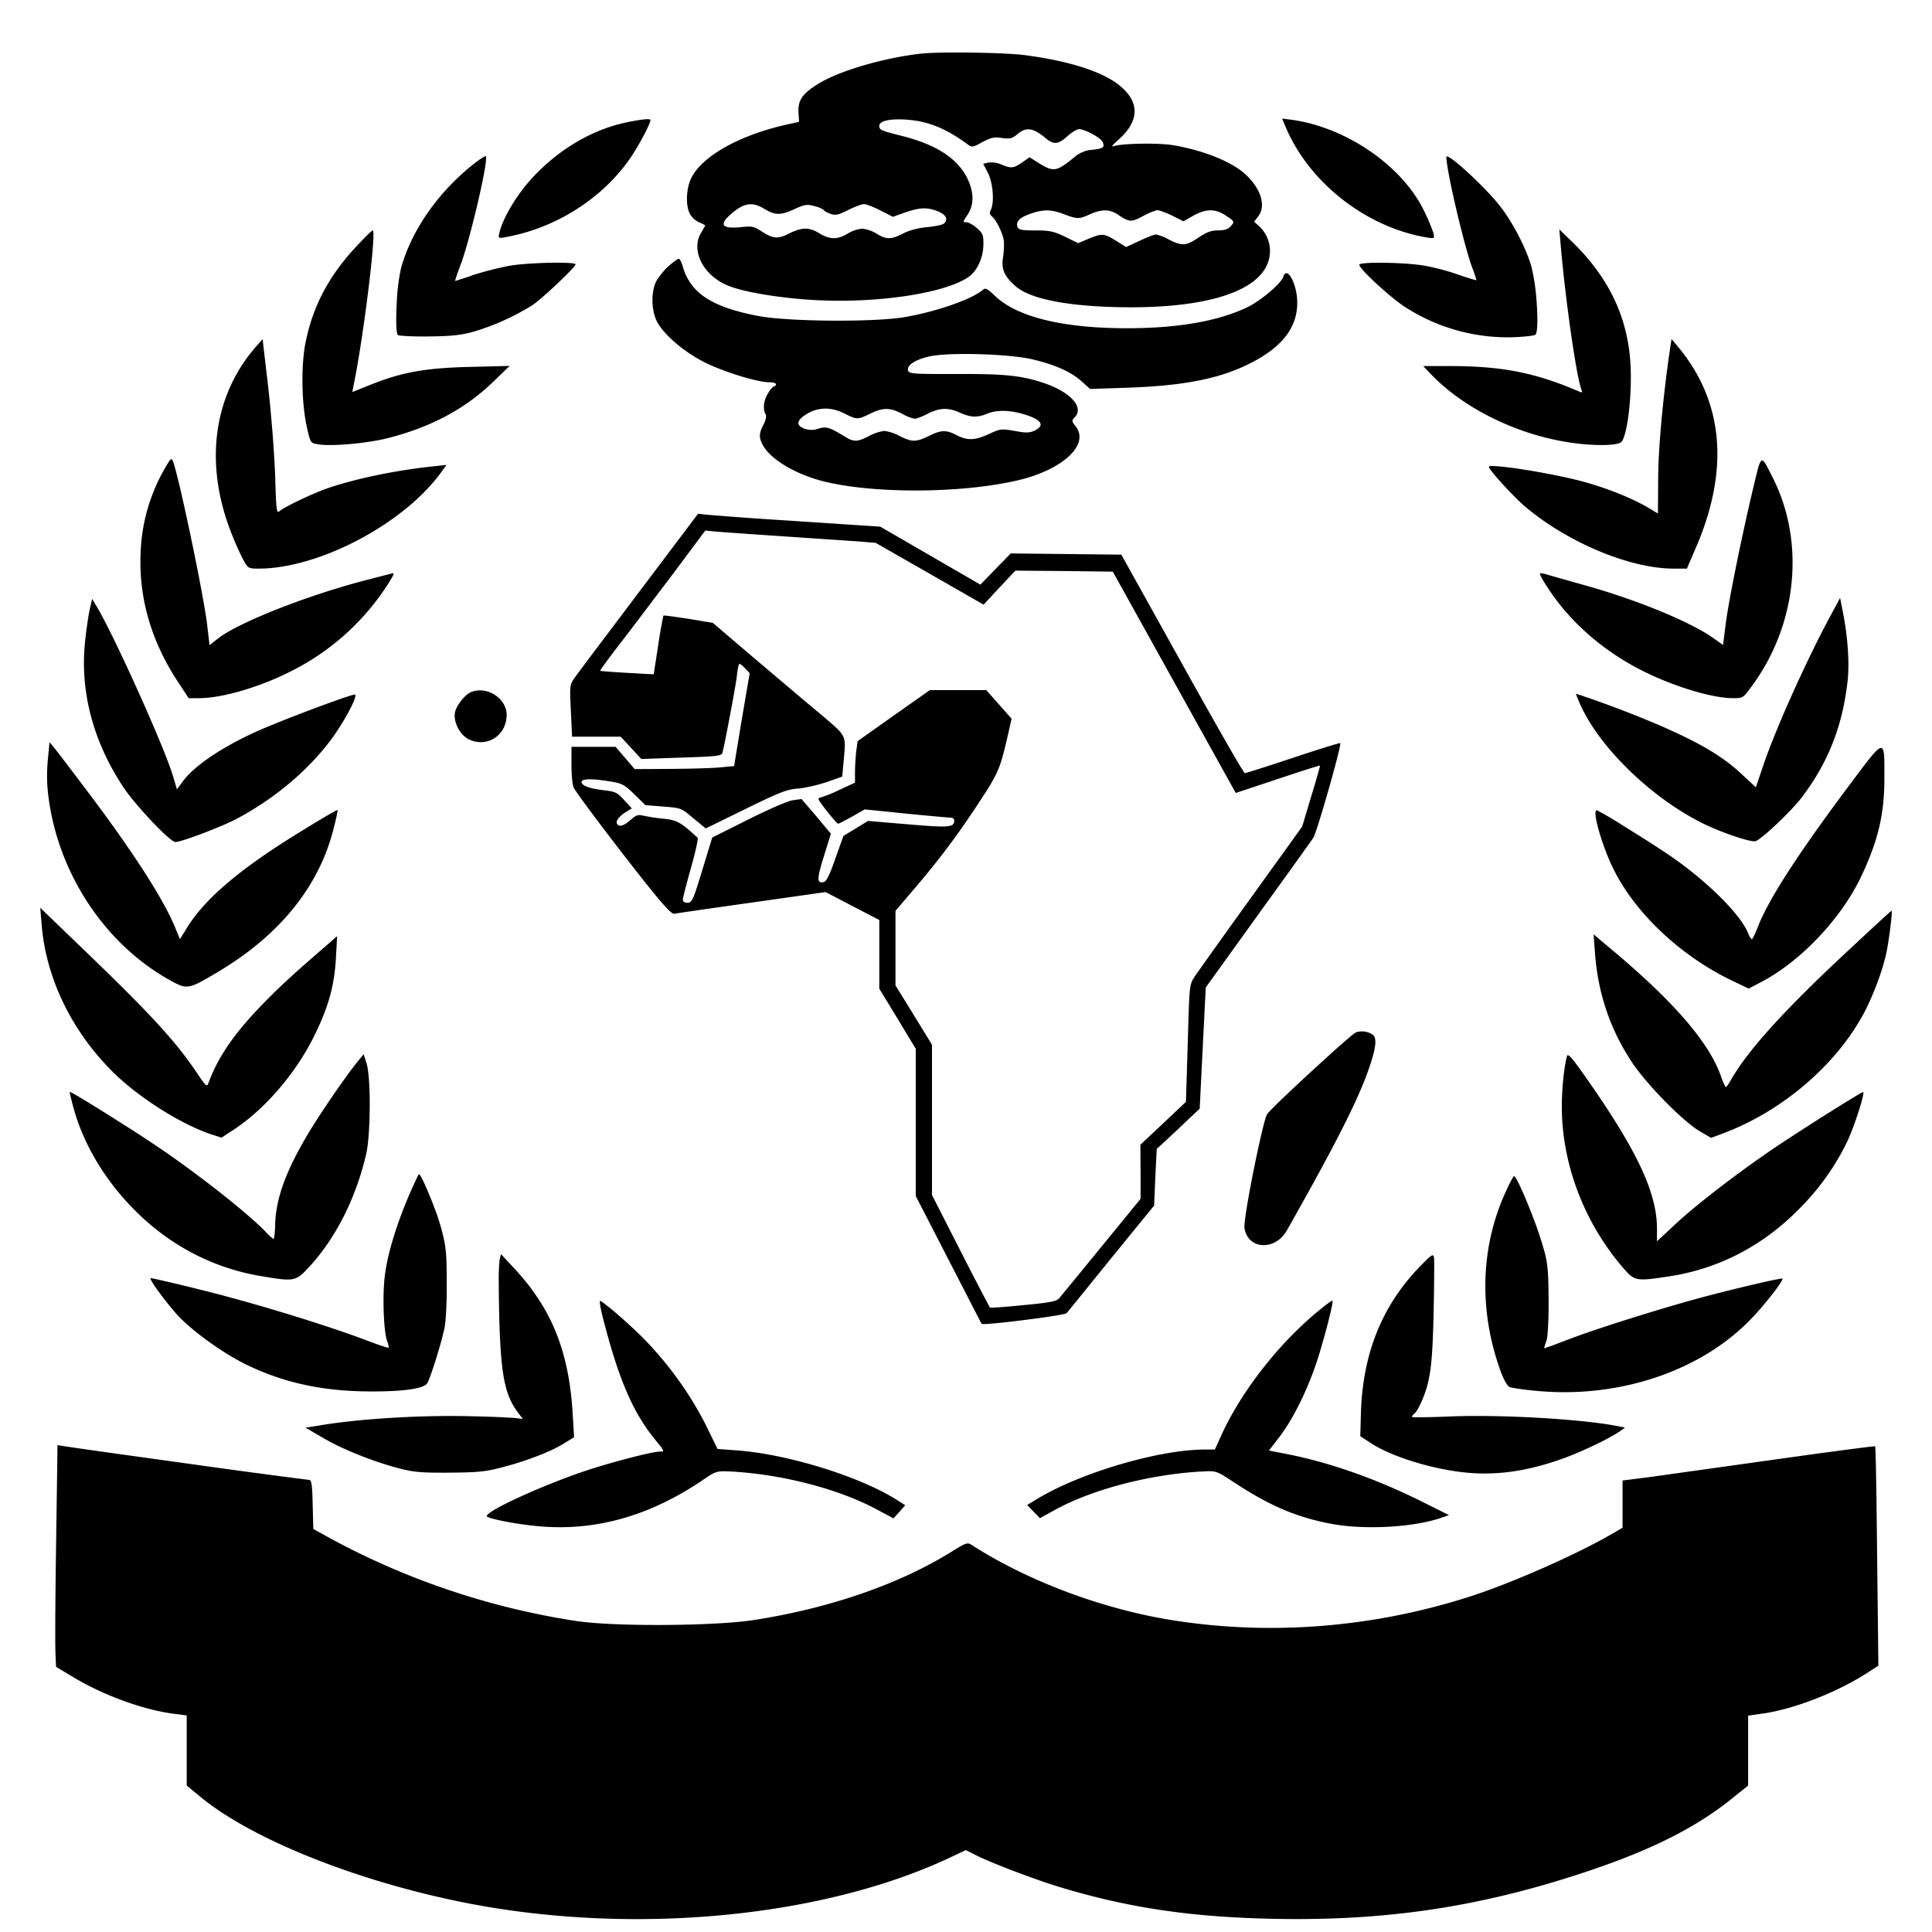 <svg xmlns="http://www.w3.org/2000/svg" width="48" height="48" viewBox="0 0 48 48" fill="currentColor"><path d="M28.08 7.635c1.806 0 3.004-.347 3.361-.98a.84.84 0 0 0-.15-1.027l-.132-.12.096-.127c.201-.251.086-.669-.287-1.026-.332-.322-1.026-.609-1.806-.745-.357-.064-1.277-.05-1.496.022l-.009.003c-.052.02-.01-.038.093-.13l.018-.016c.523-.453.558-.911.105-1.316l-.014-.012c-.399-.354-1.21-.626-2.312-.78l-.078-.01c-.473-.065-2.05-.09-2.549-.042l-.017.002c-.87.09-1.974.404-2.506.712l-.02.012c-.433.257-.554.423-.539.735l.015.237-.296.065c-1.193.267-2.119.79-2.385 1.338-.126.257-.141.68-.03.886a.5.5 0 0 0 .214.201l.043.019c.066.03.12.058.12.067s-.046.09-.1.18c-.268.444.06 1.073.683 1.32l.033.012c.37.139 1.111.267 1.898.327l.037.002c1.585.116 3.396-.14 4-.568.211-.151.357-.473.362-.79v-.047c.002-.196-.02-.247-.15-.362l-.01-.009c-.091-.08-.207-.146-.263-.146h-.016c-.074-.002-.067-.021.042-.181.17-.252.166-.569-.005-.916-.244-.486-.752-.821-1.582-1.038l-.217-.055c-.362-.094-.385-.117-.385-.205 0-.12.251-.181.654-.156.548.035.991.211 1.545.619l.019.013c.09.061.122.05.343-.073.211-.111.292-.131.488-.101l.033.004c.164.019.22.006.328-.082l.021-.018c.215-.18.377-.162.679.08l.03.026c.194.158.299.151.522-.044l.012-.011c.106-.096.237-.176.287-.176.14 0 .518.2.579.307.075.14.025.18-.252.206a.77.77 0 0 0-.446.187l-.067.055c-.38.302-.462.303-.795.1l-.247-.156-.186.13-.028.02c-.188.121-.244.127-.453.044l-.032-.013a.64.64 0 0 0-.317-.05l-.136.03.12.231c.124.247.16.726.072.91l-.006.011c-.035.066-.025.106.03.156.101.08.252.378.292.574.015.08.01.267-.01.412-.053.306.01.476.267.712l.03.028c.372.342 1.399.528 2.858.533m7.532-1.846-.003-.013a5 5 0 0 0-.228-.536c-.544-1.122-1.927-2.073-3.286-2.264l-.241-.03.08.191c.579 1.394 2.003 2.511 3.517 2.763l.061.009c.13.019.127.004.1-.12m-23.108.113.038-.007c1.248-.217 2.42-.956 3.11-1.958.06-.086.126-.19.19-.299l.02-.036c.158-.271.298-.555.298-.62 0-.041-.201-.02-.553.05-.86.17-1.696.654-2.365 1.368-.398.428-.745 1.006-.835 1.384l-.007.032c-.02.094-.007.105.104.086M10.54 8.36h.05l.111-.002c.516-.006.751-.032 1.057-.115a6 6 0 0 0 1.474-.664l.02-.014c.104-.075.276-.224.451-.384l.065-.06.047-.044.062-.058.172-.167.05-.05c.118-.12.2-.212.2-.234 0-.038-.332-.048-.713-.038l-.083.003-.043.002-.044.001-.088.005-.044.002c-.24.013-.471.033-.626.06a8 8 0 0 0-.89.226l-.078.028a8 8 0 0 1-.38.123c-.01 0 .045-.166.12-.367.242-.614.715-2.657.64-2.732-.01-.015-.14.066-.28.177l-.012.009c-.89.7-1.56 1.66-1.817 2.606a5 5 0 0 0-.103.832l-.003.044c-.007.128-.01.253-.011.364v.034c0 .199.013.347.042.377.021.017.275.034.596.036zm26.991.02.075-.002c.262-.011.499-.035.537-.06.06-.036.065-.41.034-.817l-.005-.064a5 5 0 0 0-.124-.809c-.126-.448-.458-1.092-.77-1.494l-.023-.03c-.388-.489-1.32-1.341-1.32-1.203 0 .17.118.76.261 1.364l.038.159c.128.526.267 1.035.354 1.254l.025.067c.042.116.07.207.066.215-.01.005-.201-.05-.428-.13a6 6 0 0 0-.792-.217l-.056-.01c-.477-.086-1.632-.104-1.632-.025 0 .06.273.338.574.603l.046.04.032.029.047.04c.158.134.313.256.433.334a4.7 4.7 0 0 0 2.628.756M21.771 5.8a.9.9 0 0 0-.353-.12.9.9 0 0 0-.352.12c-.252.156-.448.156-.704 0-.257-.161-.438-.156-.755 0l-.032.016c-.258.126-.373.113-.65-.066l-.042-.026c-.157-.101-.22-.109-.479-.08l-.045.004c-.475.038-.505-.095-.09-.417.256-.192.445-.206.718-.044l.016.01c.247.15.387.155.706.012l.039-.018c.24-.108.303-.12.47-.074l.038.01a.6.6 0 0 1 .204.086l.002.003c.015.025.09.07.171.096l.016.006c.11.037.183.02.41-.093l.017-.009c.161-.08.337-.146.388-.146s.236.07.407.156l.312.161.307-.11c.372-.126.543-.131.815-.026.206.086.262.212.141.307-.035.03-.221.066-.418.086-.221.02-.442.08-.588.156-.302.156-.418.156-.67 0m6.546.181-.338.156-.251-.156c-.302-.186-.342-.186-.68-.05l-.261.11-.327-.16-.038-.018c-.24-.112-.345-.135-.632-.138h-.141c-.269-.003-.343-.02-.367-.081-.049-.133.047-.237.301-.326l.016-.006c.32-.113.51-.111.813.001l.08.03c.281.104.337.097.592-.021.292-.13.488-.126.7.015l.043.03c.225.147.287.148.52.029l.074-.04a1.7 1.7 0 0 1 .328-.135c.05 0 .217.06.373.136l.281.141.247-.14c.306-.169.534-.177.785-.016l.072.048c.173.115.164.13.059.244-.053.058-.144.088-.284.09h-.018c-.16 0-.274.038-.464.164l-.052.034c-.281.187-.388.189-.69.038l-.044-.023a1.1 1.1 0 0 0-.295-.112c-.035 0-.221.07-.402.156m11.965 5.001c.16-.166.281-1.262.221-2.037-.085-1.107-.553-2.068-1.424-2.919l-.337-.327.035.403c.034.402.086.881.145 1.356l.022.178.012.088.013.102.021.158.035.253c.1.7.202 1.28.265 1.437l.005.015c.019.058.006.069-.045.046-1.087-.473-1.932-.64-3.215-.64h-.674l.221.232c.79.81 2.053 1.44 3.316 1.65l.069.012c.602.094 1.213.09 1.315-.007m-30.653-.095c1.072-.272 1.912-.72 2.602-1.379l.432-.417-1.072.027c-1.05.029-1.637.138-2.405.45l-.432.172.03-.156c.077-.373.16-.87.234-1.382l.03-.208c.16-1.131.277-2.27.214-2.27-.02 0-.19.165-.38.37l-.013.013c-.694.74-1.086 1.48-1.273 2.385-.12.568-.105 1.555.036 2.148l.022.097c.06.263.08.274.24.3.311.061 1.222-.02 1.735-.15m15.664 1.046c1.122-.266 1.79-.89 1.429-1.348l-.017-.02c-.079-.103-.075-.12-.009-.191.262-.257-.12-.66-.83-.88l-.051-.017c-.462-.14-.859-.183-1.792-.185h-.761c-.572-.001-.672-.019-.697-.076-.05-.125.136-.261.488-.352.463-.12 2.024-.076 2.627.07l.02.006c.549.135.92.307 1.172.533l.212.191.89-.03c1.41-.045 2.31-.221 3.05-.589.81-.397 1.202-.89 1.207-1.51v-.027c-.005-.45-.248-.908-.344-.64l-.003.009c-.05.166-.564.598-.9.76q-1.078.512-2.95.518c-1.593.005-2.738-.271-3.293-.785l-.062-.058c-.163-.151-.202-.164-.262-.108-.259.223-1.112.526-1.88.664l-.027.005c-.745.136-2.903.12-3.658-.02-1.172-.222-1.706-.574-1.892-1.248-.03-.096-.07-.176-.095-.176-.03 0-.141.085-.257.186-.11.1-.247.272-.302.372-.13.262-.126.7.01.987.161.327.684.78 1.218 1.041.466.228 1.263.475 1.57.483h.015c.085 0 .16.02.16.05 0 .026-.02.05-.044.05s-.096.076-.151.172c-.111.17-.136.407-.06.523.024.04.004.141-.051.252-.116.216-.12.322-.025.503.16.307.639.629 1.237.83 1.148.388 3.573.413 5.108.055m16.619 2.194.201-.468c.866-1.972.72-3.688-.438-5.062l-.145-.176-.03.202c-.048.314-.092.646-.131.979l-.011.095c-.097.838-.16 1.668-.16 2.201l-.006.86-.15-.09c-.51-.316-1.3-.618-2.047-.786l-.042-.009a16 16 0 0 0-.458-.095l-.055-.01-.089-.017-.088-.017c-.67-.12-1.272-.19-1.272-.138 0 .076.599.73.89.981 1.062.901 2.612 1.55 3.704 1.55zm-35.483 0c1.49 0 3.59-1.104 4.52-2.376l.144-.2-.322.035c-.966.1-2.002.322-2.671.559l-.04.014c-.4.153-.972.428-1.106.534l-.015.012c-.068.05-.078-.057-.102-.902l-.004-.087a32 32 0 0 0-.075-1.129l-.008-.088a31 31 0 0 0-.084-.87l-.141-1.203-.156.177c-1.081 1.23-1.3 2.939-.61 4.667l.037.092c.093.227.209.479.266.574l.022.04c.082.143.114.151.345.151m15.938-3.286-.018-.01a1.1 1.1 0 0 0-.377-.125 1.1 1.1 0 0 0-.363.118l-.015.008c-.307.155-.377.155-.629 0l-.072-.044c-.286-.17-.373-.192-.541-.144l-.02.006a.5.5 0 0 1-.343 0c-.221-.08-.201-.211.06-.367.277-.168.596-.176.922-.015l.069.035c.245.12.283.118.545-.008l.034-.017c.317-.156.494-.156.79 0l.028.014a1 1 0 0 0 .29.112c.045 0 .19-.056.326-.126.297-.15.504-.156.8-.025.262.12.433.126.675.025.256-.106.609-.09.991.04l.03.01c.346.123.4.25.151.373l-.017.007c-.112.048-.203.05-.471-.002l-.078-.013c-.26-.042-.303-.031-.556.088-.345.158-.53.17-.794.039l-.016-.009c-.261-.133-.378-.13-.67.011l-.056.027c-.283.135-.394.132-.675-.008M4.94 17.346c.578 0 1.504-.271 2.28-.664a6.1 6.1 0 0 0 2.45-2.219l.034-.057c.084-.14.093-.174.04-.161l-.06.016c-.092.024-.272.069-.452.117-1.475.367-3.256 1.061-3.8 1.474l-.226.176-.06-.513-.006-.05c-.05-.37-.188-1.103-.34-1.844l-.046-.22-.036-.175-.05-.23c-.153-.716-.3-1.341-.367-1.526l-.007-.016c-.036-.088-.056-.062-.195.177a4.5 4.5 0 0 0-.603 2.047c-.06 1.127.241 2.214.91 3.24l.282.428zm38.114 0h.05c.2-.002.221-.025.413-.291 1.127-1.52 1.338-3.563.538-5.163l-.107-.213c-.206-.404-.207-.313-.39.445a53 53 0 0 0-.2.875l-.051.235-.032.148-.06.281c-.163.785-.3 1.513-.342 1.852l-.065.508-.227-.16-.036-.026c-.578-.397-1.833-.915-3.095-1.275l-.417-.117-.485-.138-.108-.032-.01-.003c-.08-.025-.161-.035-.171-.02-.015.015.1.216.262.453.54.793 1.339 1.483 2.276 1.956l.043.021c.77.383 1.71.664 2.214.664M25.251 32.82l.127-.016.103-.012.041-.006.29-.038.149-.021c.292-.043.515-.082.538-.102l.007-.008.043-.051c.143-.173.573-.707 1.063-1.311l1.062-1.303.03-.705.035-.704.217-.197.067-.063c.127-.12.318-.296.46-.435l.323-.302.075-1.509.076-1.504 1.293-1.797.413-.572c.506-.701.899-1.25.96-1.341l.006-.009c.041-.062.193-.55.341-1.064l.033-.113.057-.202.04-.145c.122-.44.214-.81.198-.826-.015-.01-.539.151-1.173.363l-.257.085c-.513.17-.918.297-.94.297-.028 0-.622-1.035-1.363-2.364l-1.706-3.065-2.748-.03-.754.775-2.486-1.44-2.038-.135-.365-.024a92 92 0 0 1-1.885-.136l-.24-.026-2.555 3.389c-.255.34-.438.585-.503.675l-.02.028-.021.032c-.087.13-.09.207-.061.771l.03.644h1.208l.513.554.991-.035.19-.006c.679-.022.808-.04.831-.105l.006-.022c.029-.113.097-.454.166-.82l.017-.088.047-.25c.062-.337.115-.643.127-.752l.003-.028c.015-.144.043-.259.062-.259.014 0 .07.042.125.1l.127.132-.197 1.152-.19 1.157-.323.03-.019.002c-.195.02-.732.034-1.219.038l-.91.005-.473-.553h-1.097v.458c0 .245.024.49.058.559l.002.004.036.059.014.02.028.04c.17.248.581.796 1.03 1.379l.144.186.117.15.046.06.29.37.089.112c.44.551.633.759.7.75l.015-.003c.12-.02.948-.14 1.909-.275l1.837-.261.664.347.669.347v1.706l.453.744.453.75v3.658l1.635 3.175q.005.005.042.005h.014c.128 0 .453-.033.808-.075m-.658-.332v-.002a100 100 0 0 1-.718-1.384l-.72-1.412v-3.734l-.454-.74-.453-.734V22.63l.634-.745a19 19 0 0 0 1.247-1.656l.174-.261c.52-.785.544-.874.743-1.726l.086-.387-.312-.353-.317-.357h-1.4l-.9.634-.895.634-.036.257c-.015.146-.03.377-.03.518v.257l-.447.207a3 3 0 0 1-.406.16h-.002c-.025 0-.05.02-.05.045 0 .045.447.609.487.609.016 0 .167-.08.343-.176l.317-.181 1.031.105c.545.054 1.026.097 1.104.1l.008.001c.045 0 .08.03.08.07v.01c-.004.162-.136.17-1.137.086l-1.006-.085-.302.186-.307.186-.201.563-.029.083c-.121.341-.199.486-.255.5l-.003.001c-.172.035-.176-.065-.012-.595l.188-.607-.362-.433-.367-.428-.217.03c-.12.015-.593.222-1.107.478l-.895.448-.299.981c-.176.571-.212.637-.308.64h-.007c-.07 0-.116-.03-.116-.076 0-.038.082-.362.185-.73l.038-.138c.099-.358.163-.653.145-.672l-.076-.068c-.346-.314-.449-.367-.734-.4l-.103-.011a4 4 0 0 1-.44-.07l-.024-.004c-.102-.022-.154-.005-.264.089l-.025.021q-.255.226-.337.096c-.04-.064.05-.185.223-.294l.144-.088-.19-.207-.033-.035c-.142-.154-.207-.178-.45-.206l-.041-.005c-.342-.041-.534-.114-.534-.201 0-.083.226-.09.66-.023l.098.016c.251.041.315.082.55.308l.277.272.562.045c.328.028.359.05.63.282l.308.252 1.136-.556c.671-.326.87-.405 1.104-.43l.025-.003.034-.002c.181-.016.498-.091.71-.161l.382-.136.035-.378.017-.2c.04-.474.006-.465-.625-1.002l-.123-.102-.326-.274-1.197-1.013-.996-.85-.604-.101-.224-.033c-.226-.033-.392-.055-.4-.047a12 12 0 0 0-.13.74l-.111.719-.66-.036c-.357-.02-.659-.045-.669-.05-.009-.009.162-.245.395-.55l.219-.284c.166-.217.389-.511.62-.817l.563-.744.815-1.092.197.021c.1.01.51.04 1.03.076l2.582.175.422.035 1.339.765 1.343.77.393-.423.397-.422 1.208.01 1.212.015 1.495 2.692 1.56 2.807 1.143-.38c.387-.13.715-.235.864-.278l.04-.012q.045-.011.046-.01c.005.006-.09.348-.217.76l-.226.755-1.675 2.328c-.522.728-.937 1.312-.997 1.4l-.022.035c-.109.173-.111.26-.149 1.621l-.045 1.454-.564.534-.568.533.005.67v.674l-1.53 1.871-.488.594c-.06.074-.184.105-.732.16l-.324.032c-.375.035-.661.053-.67.045m19.02-11.588c.146-.04.875-.73 1.147-1.082.64-.843.996-1.72 1.131-2.8l.006-.048c.06-.458.012-1.144-.113-1.772l-.068-.341-.287.533c-.198.371-.417.812-.63 1.266l-.041.088-.103.221-.04.089c-.35.767-.664 1.527-.826 2.02l-.166.487-.363-.337c-.447-.417-.966-.73-1.902-1.147l-.083-.037a27 27 0 0 0-2.01-.768l-.115-.035.08.196c.443 1.061 1.71 2.324 3.005 2.989l.04.02c.467.236 1.212.488 1.338.458m-39.257.02c.156 0 1.137-.372 1.53-.579.925-.493 1.746-1.177 2.33-1.952q.085-.113.168-.24l.021-.032.02-.032.021-.032.02-.032c.232-.37.413-.745.353-.764-.03-.01-.468.142-.98.333l-.2.075-.166.064-.197.076c-.313.122-.609.242-.817.332-.894.393-1.616.874-1.91 1.268l-.153.207-.105-.353c-.232-.754-1.49-3.542-1.902-4.211l-.1-.166-.061.267-.005.022c-.03.15-.08.483-.109.766l-.002.022c-.126 1.222.201 2.465.951 3.597l.018.027c.308.453 1.147 1.337 1.275 1.337m8.232-3.155c0-.413-.488-.73-.886-.569-.146.06-.357.323-.397.499-.05.236.12.573.352.679.448.211.93-.106.93-.609m-7.285 6.45.085-.05c1.529-.901 2.516-2.104 2.887-3.524l.04-.155c.049-.2.08-.353.071-.361-.005-.01-.397.216-.86.503l-.09.055c-1.446.887-2.326 1.63-2.77 2.338l-.194.314-.11-.267c-.29-.712-1.018-1.848-2.136-3.336l-.355-.47a51 51 0 0 0-.516-.674l-.124-.149-.03.317c-.05.483-.04.8.04 1.288.31 1.814 1.437 3.444 2.958 4.297l.046.026c.391.212.435.216 1.058-.152m37.746.157.398.19.306-.16c1.002-.524 2.023-1.61 2.516-2.682.403-.87.549-1.51.549-2.385v-.299c-.003-.654-.052-.62-.693.235l-.213.285c-1.238 1.657-1.949 2.758-2.223 3.436l-.027.07c-.062.152-.12.273-.135.273-.02 0-.065-.07-.1-.161-.187-.453-.987-1.253-1.882-1.877l-.047-.032a25 25 0 0 0-.633-.414l-.101-.064-.084-.053-.156-.097-.199-.124a9 9 0 0 0-.642-.378c-.106-.04-.005.418.17.902l.013.035.02.053.015.04.015.04q.075.191.16.364c.538 1.112 1.69 2.194 2.973 2.803M5.503 28.265l.337-.221c.775-.519 1.545-1.424 1.998-2.37.325-.676.467-1.182.506-1.846l.032-.57-.12.106-.252.218c-.552.479-.866.76-1.141 1.028l-.053.05-.038.039-.064.063-.064.065-.04.04-.069.07-.035.037c-.705.73-1.092 1.304-1.329 1.953l-.003.007c-.03.07-.074.023-.263-.259l-.033-.048c-.505-.75-1.123-1.423-2.664-2.91L1 22.554l.035.418c.106 1.328.745 2.646 1.771 3.663.64.634 1.691 1.298 2.45 1.55zm37.008.005.322-.12c1.474-.56 2.822-1.722 3.502-3.03.246-.482.477-1.123.553-1.556l.017-.102c.065-.4.113-.832.089-.832h-.002c-.036.02-.585.53-1.251 1.152l-.13.122c-1.366 1.29-2.185 2.205-2.585 2.89l-.025.044c-.056.095-.109.17-.123.17s-.064-.107-.111-.24l-.01-.028c-.282-.81-1.112-1.786-2.556-3.014l-.609-.513.036.478c.074.97.362 1.838.87 2.627l.025.04c.362.559 1.278 1.494 1.706 1.746zm-10.536 2.294.165-.293c1.024-1.816 1.56-2.874 1.827-3.601l.026-.073c.189-.535.226-.801.115-.888a.48.48 0 0 0-.406-.065l-.012.005a1 1 0 0 0-.136.101l-.047.04c-.168.142-.431.377-.712.634l-.18.164-.156.144-.158.147c-.256.239-.49.461-.642.613l-.035.035a2 2 0 0 0-.143.154c-.05.081-.18.634-.302 1.23l-.024.12-.026.126-.028.145c-.11.572-.196 1.098-.183 1.202.075.543.765.584 1.057.06m-24.308.928.02-.022c.654-.71 1.162-1.71 1.414-2.813.106-.478.116-1.856.01-2.224l-.076-.241-.176.216c-.156.193-.402.536-.644.893l-.064.094-.063.094c-.194.29-.374.574-.492.776l-.043.076c-.476.83-.695 1.458-.716 2.065l-.001.058c-.007.177-.025.317-.04.317a1 1 0 0 1-.176-.156l-.025-.027c-.266-.274-.81-.73-1.42-1.198l-.119-.09-.205-.154-.118-.088-.062-.045q-.271-.199-.536-.384l-.111-.076a33 33 0 0 0-.8-.527l-.147-.093-.087-.055-.176-.112c-.476-.3-.917-.57-1.043-.634l-.01-.005q-.024-.011-.026-.01c-.01.006.04.217.11.464.267.93.84 1.846 1.62 2.591.85.81 1.876 1.33 3.016 1.522l.222.037c.61.096.672.068.964-.25m33.802.22c1.233-.187 2.345-.765 3.25-1.696a6.1 6.1 0 0 0 1.183-1.67c.042-.092.09-.21.136-.334l.024-.065.013-.036.02-.053.012-.036.025-.071.012-.036c.098-.294.171-.56.145-.582-.01-.01-.52.303-1.085.66l-.266.17c-.38.244-.752.487-.987.649l-.151.105c-.835.582-1.755 1.3-2.19 1.712l-.443.412v-.322c0-.901-.518-1.986-1.836-3.848l-.075-.105c-.22-.307-.304-.391-.323-.329-.07.242-.13.795-.13 1.253 0 1.415.542 2.854 1.49 3.972l.046.053c.276.318.321.32 1.13.197M10.61 34.373c.07-.095.337-.94.428-1.353.04-.186.065-.634.06-1.157v-.151c-.003-.627-.028-.79-.135-1.193a6 6 0 0 0-.16-.487l-.03-.076-.028-.075-.043-.107c-.129-.323-.26-.603-.293-.603-.01 0-.126.246-.257.548-.3.71-.509 1.385-.584 1.923l-.004.034c-.065.477-.036 1.384.051 1.63l.004.01c.03.081.045.157.035.167s-.226-.06-.478-.156l-.074-.028c-.984-.371-2.633-.878-3.907-1.203l-.33-.082c-.628-.156-1.11-.266-1.123-.257-.023.027.166.303.4.597l.024.03.048.06.025.03.112.133c.347.408 1.157.997 1.761 1.293.941.458 1.907.665 3.08.67h.112c.745-.002 1.215-.072 1.306-.197m32.816-1.524c.09-.089.193-.2.295-.317l.039-.045.025-.03c.276-.322.528-.662.497-.69-.014-.014-.435.077-.94.199l-.212.051-.075.019-.133.032c-.239.06-.478.122-.686.178l-.088.024c-.345.095-.754.214-1.167.34l-.121.037-.193.06-.227.071c-.557.176-1.077.35-1.413.477l-.26.099a9 9 0 0 1-.397.144c-.01 0 .007-.064.037-.146l.008-.02c.04-.1.06-.473.06-1.017l-.002-.218c-.005-.387-.017-.596-.054-.794l-.005-.027a3 3 0 0 0-.045-.19l-.01-.034a9 9 0 0 0-.24-.728l-.02-.049-.036-.098-.039-.098c-.179-.456-.363-.858-.41-.858-.014 0-.105.166-.195.367-.628 1.355-.684 2.917-.162 4.408l.016.045c.068.196.165.378.217.41l.004.003c.05.03.378.075.725.106 1.987.176 3.96-.473 5.207-1.711m-32.48 3.74h.055l.104-.001.137-.001c.621-.006.82-.026 1.172-.116l.14-.037c.596-.16 1.167-.387 1.463-.576l.246-.151-.035-.584c-.09-1.53-.515-2.595-1.426-3.583l-.355-.382-.035.141a5 5 0 0 0-.02.585v.06c.001.206.004.443.01.688l.003.133c.038 1.388.14 1.893.45 2.31l.135.179-.16-.02-.036-.004a20 20 0 0 0-.813-.037l-.137-.004h-.046c-1.243-.04-2.873.055-3.885.23l-.322.051.423.247c.493.292 1.243.588 1.882.76l.057.014c.31.077.493.097.993.097m27.688-.283.048-.016c.488-.16 1.242-.513 1.55-.72l.14-.1-.14-.03-.055-.01c-.895-.174-2.893-.288-4.144-.238l-.16.006c-.249.01-.467.014-.612.014h-.06a.4.4 0 0 1-.122-.008c0-.02.03-.06.07-.091s.116-.171.177-.307l.012-.03c.2-.479.25-.867.28-2.159l.007-.376c.009-.527.01-.944.002-.997l-.002-.013c-.021-.084-.065-.055-.337.226l-.013.013c-.946.976-1.424 2.174-1.464 3.663l-.015.549.241.16c.574.378 1.706.71 2.577.76.66.035 1.29-.056 2.02-.296m-2.856 1.414.222-.076-.725-.362c-1.112-.549-2.244-.946-3.29-1.153l-.458-.09.271-.352c.338-.443.705-1.193.936-1.912q.052-.162.105-.347l.025-.086.028-.1.026-.094c.035-.126.068-.25.096-.361l.012-.052.02-.08c.046-.194.072-.328.06-.34-.01-.01-.119.071-.254.177l-.012.01c-1.006.8-1.972 2.017-2.49 3.144l-.167.368h-.256c-1.143.005-3.07.573-4.141 1.217l-.267.161.317.327.413-.226c.93-.502 2.35-.867 3.627-.934l.087-.004c.254-.011.296.01.688.269.886.583 1.54.865 2.4 1.031.813.159 2.027.098 2.727-.135m-18.33-.94.094-.063c.24-.161.292-.17.555-.16 1.304.06 2.768.438 3.734.971l.367.196.146-.16.146-.167-.232-.146c-.925-.578-2.722-1.132-3.974-1.217l-.458-.035-.297-.61a8.8 8.8 0 0 0-1.538-2.132l-.034-.034c-.085-.085-.18-.175-.276-.264l-.074-.068c-.286-.261-.575-.502-.69-.57-.032-.02-.004.166.072.462l.042.16c.379 1.427.728 2.209 1.29 2.88l.068.084c.108.137.109.155.034.157h-.021c-.126 0-.602.112-1.095.25l-.073.02-.05.014c-.254.072-.506.15-.71.22l-.106.036c-1.15.408-2.405 1.002-2.263 1.08.09.051.47.131.858.187l.046.006q.175.025.338.04l.046.004c1.405.124 2.74-.254 4.056-1.14m6.109 9.392.437-.206.222.11.027.015c.239.12.723.315 1.2.49l.064.024.086.031c.227.082.447.158.63.216 1.731.533 3.291.775 5.384.82 2.758.06 5.057-.277 7.598-1.102l.107-.035c1.676-.552 2.79-1.108 3.707-1.842l.412-.332v-1.736l.418-.06c.77-.121 1.791-.523 2.531-.996l.287-.187-.044-3.846c-.012-.937-.026-1.596-.037-1.603-.009-.009-.894.106-2.043.266l-3.562.499-.67.085v1.173l-.311.181c-.896.513-2.486 1.213-3.517 1.54-2.38.76-4.906.96-7.316.583-1.727-.268-3.582-.956-4.99-1.852l-.047-.03c-.095-.06-.14-.045-.478.167-1.308.815-3.044 1.413-4.926 1.705-.986.151-3.456.166-4.402.025a18.8 18.8 0 0 1-6.114-2.052l-.427-.237-.019-.734c-.01-.374-.031-.48-.08-.484h-.007a224 224 0 0 1-2.955-.397l-1.89-.263c-.615-.086-1.08-.153-1.218-.175l-.186-.03-.04 2.794c-.01.72-.016 1.385-.016 1.834v.239c.001.152.003.259.005.31l.015.333.438.261c.75.453 1.781.825 2.536.91l.272.036v1.741l.317.262c1.323 1.107 4.13 2.204 6.928 2.712 4.04.73 8.564.282 11.674-1.163"/></svg>